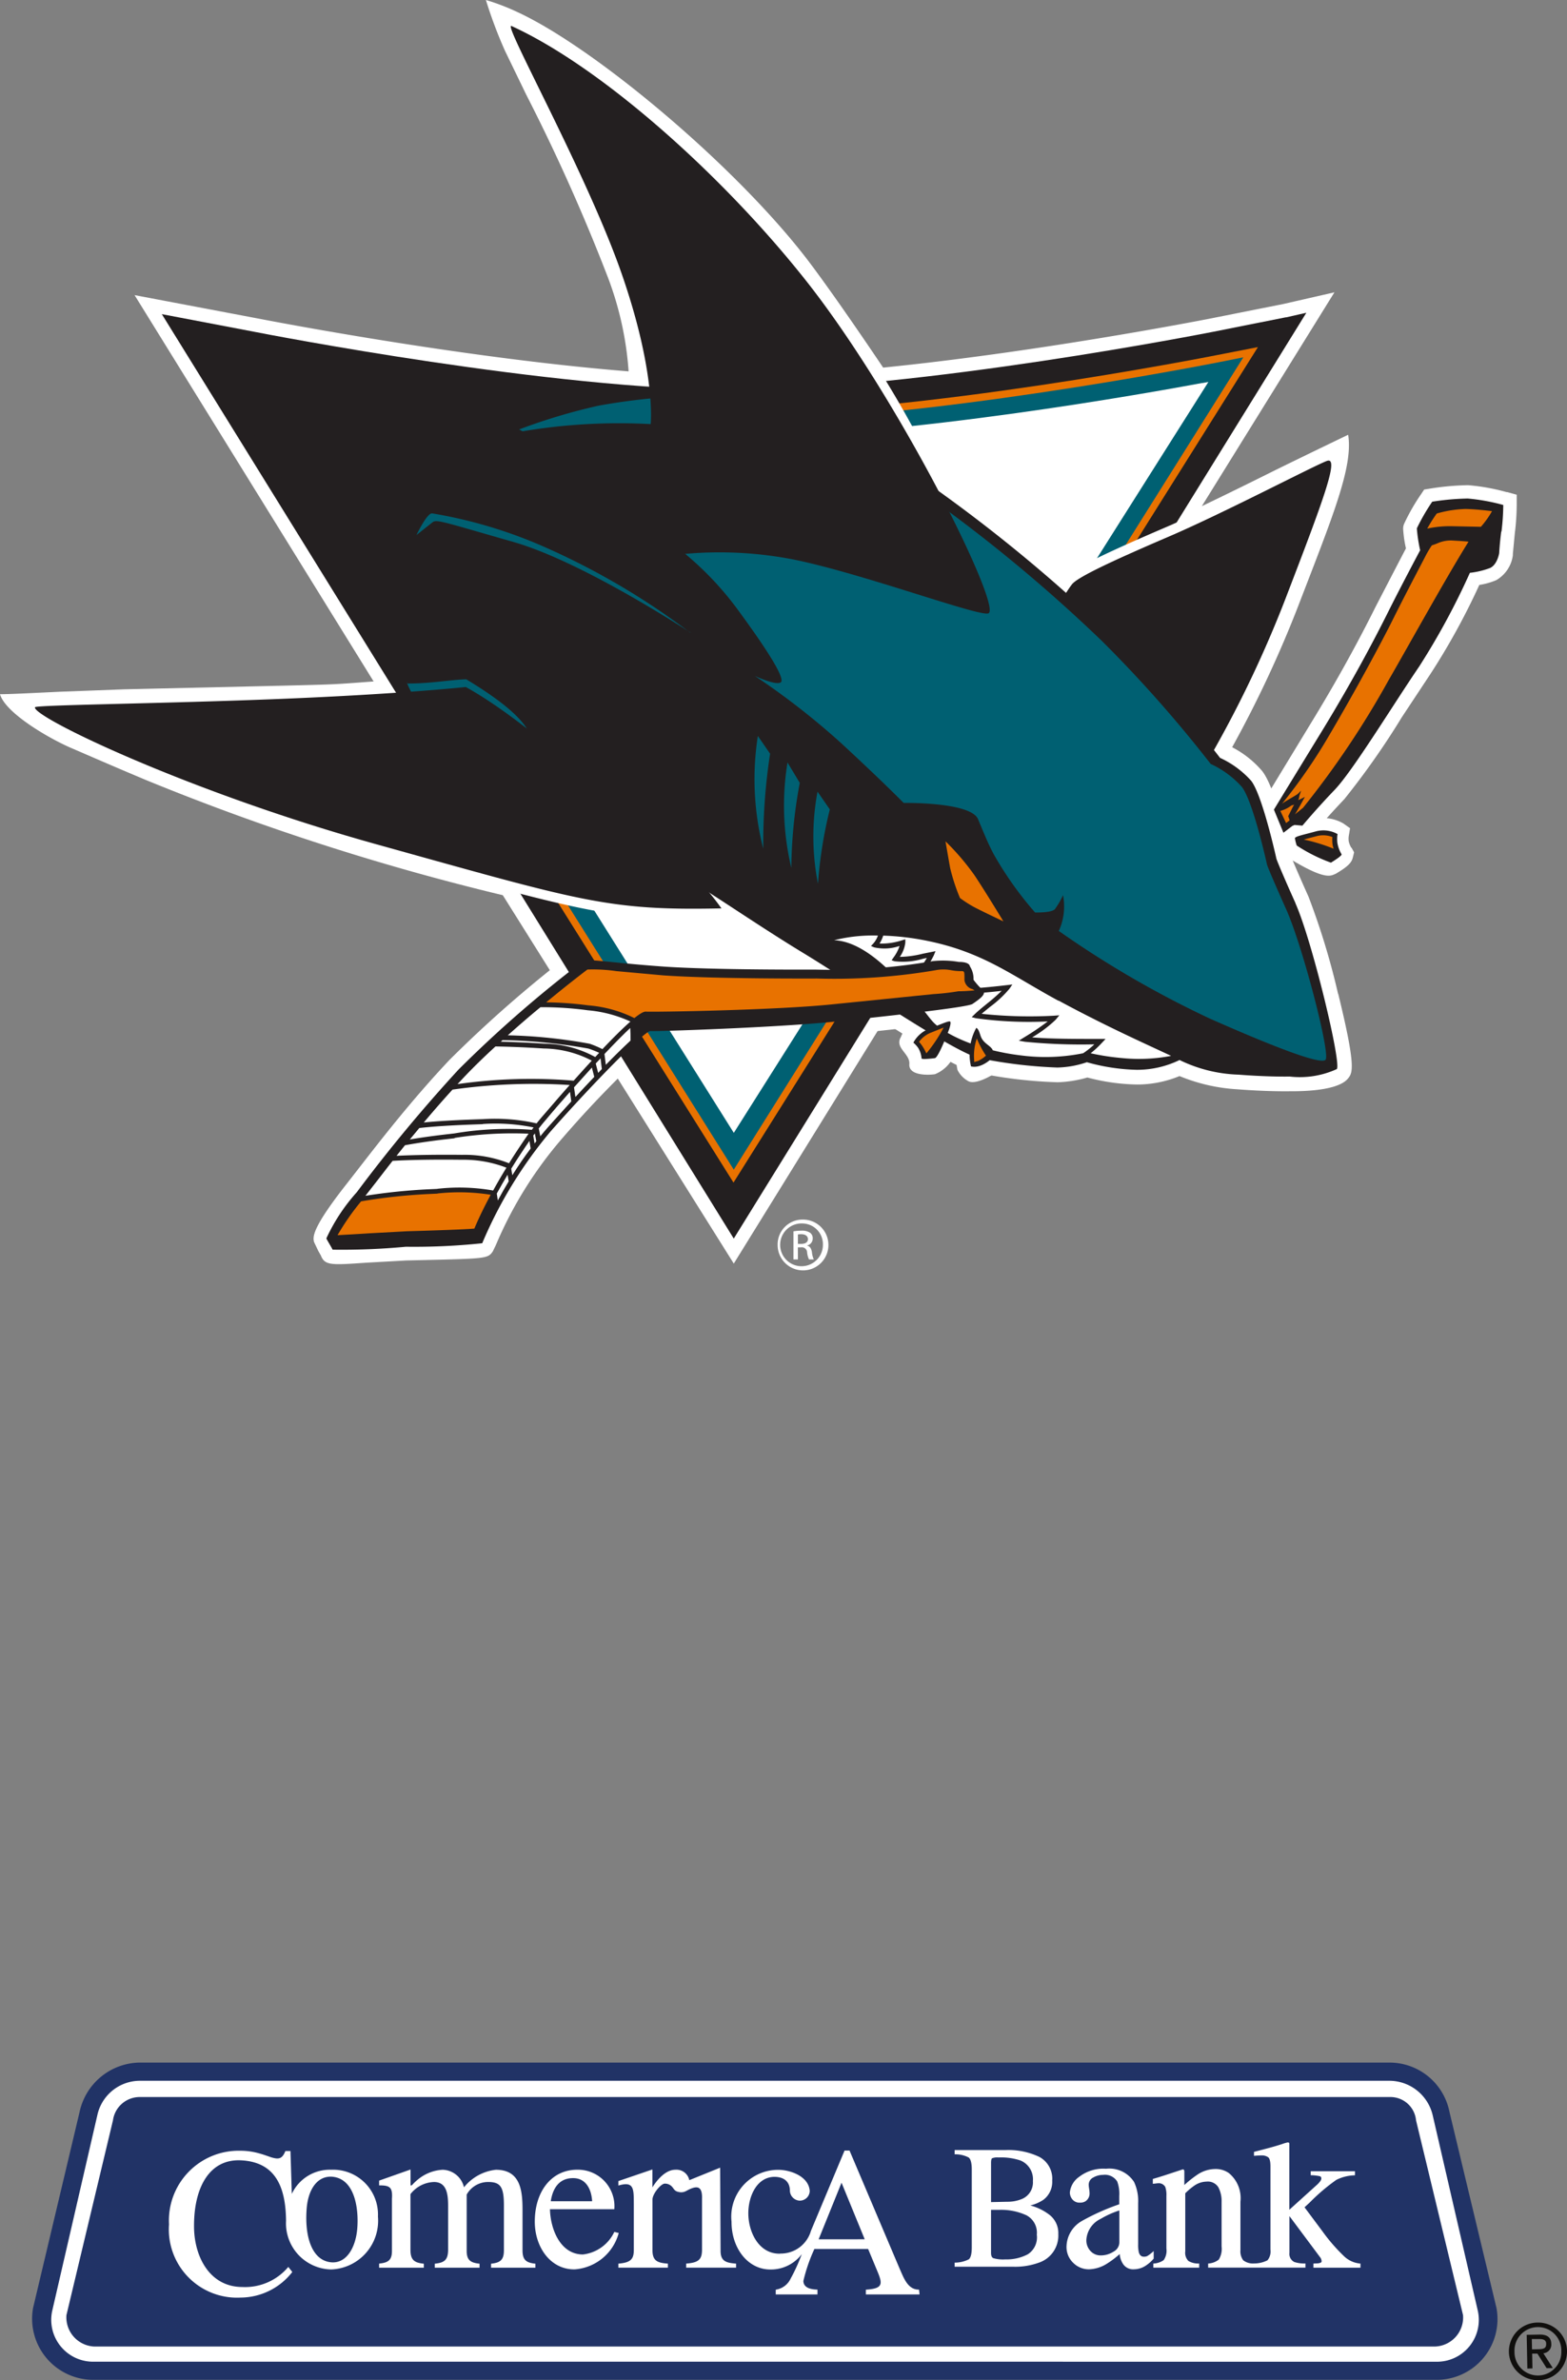 <svg id="Dual_Logo" data-name="Dual Logo" xmlns="http://www.w3.org/2000/svg" width="98.714" height="149.897" viewBox="0 0 98.714 149.897">
  <rect x="0" y="0" width="98.714" height="149.897" fill="#808080" stroke="none"/>
  <g id="Comerica_Logo" data-name="Comerica Logo" transform="translate(2 129.897)">
    <g id="g10" transform="translate(0)">
      <g id="g12">
        <path id="path14" d="M88.442-23.869a3.827,3.827,0,0,0,3.83-4.522L89.307-40.754a3.848,3.848,0,0,0-3.763-3.093H6.774a3.93,3.93,0,0,0-3.757,3.093L.083-28.391a3.847,3.847,0,0,0,3.824,4.522H88.442" transform="translate(0 43.847)" fill="#213366"/>
        <path id="path16" d="M57.456-25.813a1.976,1.976,0,0,0,1.939-1.427L61.514-32.3h.314l3.166,7.462c.236.521.5,1.318,1.211,1.293l.035.305H62.857v-.3c1.237-.074,1.023-.446.6-1.46L63-26.1H59.613a10.526,10.526,0,0,0-.693,2.012c.01.485.579.537.889.544v.305h-2.63v-.3a1.229,1.229,0,0,0,.94-.7,11.068,11.068,0,0,0,.7-1.539,2.431,2.431,0,0,1-1.963.968c-1.428.013-2.469-1.341-2.462-3.008a2.95,2.95,0,0,1,2.948-3.269c.744,0,1.917.4,1.979,1.335a.627.627,0,0,1-.627.606.646.646,0,0,1-.623-.606c.006-.513-.29-.886-.968-.893-1.1.007-1.644,1.191-1.651,2.287,0,1.218.678,2.581,2,2.552Zm5.328-.9-1.46-3.562L59.881-26.71ZM32.224-25.186c.61-.057.787-.28.778-.837v-3.245c.047-.718-.127-.843-.809-.839v-.3l1.981-.7v.916c0,.115.024.118.113.044a2.883,2.883,0,0,1,.3-.288,2.668,2.668,0,0,1,1.613-.656,1.416,1.416,0,0,1,1.339,1.107,2.986,2.986,0,0,1,2.01-1.107c1.588,0,1.678,1.38,1.678,2.562v2.508c0,.606.225.786.812.846v.25H39.246v-.25c.583-.06.809-.24.809-.846v-2.724c.012-1.261-.2-1.576-1-1.576a1.545,1.545,0,0,0-1.345.793v3.507c-.009.608.222.786.811.846v.25H35.7v-.25c.6-.06.827-.231.84-.846l0-2.778c0-.687-.057-1.521-.89-1.521a1.952,1.952,0,0,0-1.482.764v3.536c.01.611.244.786.842.846v.25H32.193v-.25Zm12.457-5.908a2.3,2.3,0,0,1,2.33,2.487H42.956c.029,1.254.649,2.847,2.075,2.851a2.5,2.5,0,0,0,1.979-1.421l.278.069a3.1,3.1,0,0,1-2.776,2.29C42.983-24.8,42-26.225,42-27.825,42-29.718,43.049-31.1,44.681-31.094Zm-.273.53c-.88,0-1.281.65-1.4,1.456h2.605C45.572-29.856,45.223-30.572,44.408-30.564Zm-15.16-.088c-.936-.071-1.5.773-1.612,1.931-.162,1.865.336,3.35,1.538,3.458.981.087,1.542-.955,1.641-2.1C30.92-28.569,30.694-30.514,29.248-30.652ZM26.29-32.272h.319l.085,2.7a2.636,2.636,0,0,1,2.478-1.52,2.824,2.824,0,0,1,2.948,2.948,3.07,3.07,0,0,1-2.948,3.331,2.906,2.906,0,0,1-2.842-3.061c-.019-2.063-.618-3.7-2.832-3.811-2.019-.1-2.971,1.747-2.964,4.139-.007,1.852.939,3.835,3.046,3.839a3.552,3.552,0,0,0,2.893-1.265l.252.319a4.155,4.155,0,0,1-3.253,1.612,4.3,4.3,0,0,1-4.514-4.612,4.394,4.394,0,0,1,4.488-4.636,4.264,4.264,0,0,1,1.147.154c.318.084.583.186.8.259C25.863-31.734,26.084-31.76,26.29-32.272Zm25.273,7.087c.781-.057.961-.286.972-.837v-3.245c.03-.891-.393-.82-1-.486a.646.646,0,0,1-.487.056.433.433,0,0,1-.291-.183l-.067-.089a.6.6,0,0,0-.5-.249c-.245,0-.78.645-.776,1.009v3.187c0,.687.336.795.972.843v.253H47.266v-.253c.787-.062.966-.292.972-.843v-2.918c-.006-.934.027-1.456-.972-1.156v-.283l2.143-.731v1.129c.281-.456.823-1.115,1.454-1.112a.824.824,0,0,1,.871.658l1.943-.788.027,5.2c-.013.689.338.795.977.843v.253H51.537v-.253Zm17.777-.263c.12-.1.188-.342.188-.748v-4.919c0-.4-.069-.649-.194-.748a1.784,1.784,0,0,0-.885-.2v-.268h3.183a4.529,4.529,0,0,1,2.154.431,1.557,1.557,0,0,1,.809,1.494,1.406,1.406,0,0,1-.563,1.212,2.574,2.574,0,0,1-.816.351,3.4,3.4,0,0,1,1.2.584,1.455,1.455,0,0,1,.563,1.219,1.8,1.8,0,0,1-1.242,1.806,4.36,4.36,0,0,1-1.589.25h-3.7v-.259A1.955,1.955,0,0,0,69.34-25.449Zm4.039-4.931a1.274,1.274,0,0,0-.794-1.3,3.823,3.823,0,0,0-1.365-.186.886.886,0,0,0-.415.052c-.034.024-.062.111-.062.291v2.468l1.024-.022a2.336,2.336,0,0,0,.924-.176A1.128,1.128,0,0,0,73.379-30.38ZM73.625-27a1.237,1.237,0,0,0-.658-1.227,3.816,3.816,0,0,0-1.725-.339h-.325l-.175,0v2.709c0,.178.048.291.141.332a2.113,2.113,0,0,0,.753.079,2.851,2.851,0,0,0,1.426-.324A1.265,1.265,0,0,0,73.625-27Zm6.384.6a2.01,2.01,0,0,0,.043.508c.055.191.164.276.316.276a.468.468,0,0,0,.229-.048,2.441,2.441,0,0,0,.39-.308v.477a2.285,2.285,0,0,1-.468.422,1.376,1.376,0,0,1-.769.25.759.759,0,0,1-.679-.314,1.323,1.323,0,0,1-.224-.646,5.827,5.827,0,0,1-.794.6,2.239,2.239,0,0,1-1.135.361,1.386,1.386,0,0,1-1-.408,1.375,1.375,0,0,1-.421-1.029,1.9,1.9,0,0,1,.956-1.6,14.238,14.238,0,0,1,2.366-1.058v-.524a2.252,2.252,0,0,0-.127-.908.912.912,0,0,0-.9-.419,1.221,1.221,0,0,0-.615.167.5.5,0,0,0-.282.453c0,.169.051.334.051.5a.585.585,0,0,1-.258.543.621.621,0,0,1-.34.085.574.574,0,0,1-.477-.2.682.682,0,0,1-.163-.447,1.369,1.369,0,0,1,.588-.981,2.487,2.487,0,0,1,1.691-.506,1.845,1.845,0,0,1,1.766.834A2.811,2.811,0,0,1,80.009-29v2.605M77.65-28a1.576,1.576,0,0,0-.9,1.283.972.972,0,0,0,.37.847.866.866,0,0,0,.539.173,1.477,1.477,0,0,0,.792-.233.672.672,0,0,0,.374-.579v-2.019A5.68,5.68,0,0,0,77.65-28Zm3.967,2.6a1.043,1.043,0,0,0,.172-.733v-3.314a1.51,1.51,0,0,0-.072-.564.472.472,0,0,0-.471-.228.545.545,0,0,0-.111.011l-.2.022v-.307c.418-.118.867-.265,1.27-.4l.61-.2c.044,0,.08.012.091.055a.26.26,0,0,1,.013.094v.835a6.8,6.8,0,0,1,.893-.7,2.053,2.053,0,0,1,1.08-.309,1.431,1.431,0,0,1,.834.257,2.042,2.042,0,0,1,.727,1.8v3.048a.945.945,0,0,0,.176.643,1,1,0,0,0,.688.2,1.829,1.829,0,0,0,.841-.2.88.88,0,0,0,.186-.675v-5.25c0-.311-.053-.49-.141-.562a.7.7,0,0,0-.431-.117c-.158,0-.313.015-.465.026v-.25l.627-.163c.45-.116.836-.227,1.152-.331a2.014,2.014,0,0,1,.348-.1c.058,0,.087.015.1.073v4.167l1.7-1.536a1.538,1.538,0,0,0,.254-.273.292.292,0,0,0,.06-.158.135.135,0,0,0-.116-.151,3.052,3.052,0,0,0-.551-.058V-31h2.786v.258a2.7,2.7,0,0,0-1.177.29,12.226,12.226,0,0,0-1.674,1.425l-.325.3,1.133,1.519a11.168,11.168,0,0,0,1.39,1.594,1.685,1.685,0,0,0,1,.432v.258H91.051v-.261l.26-.01a.578.578,0,0,0,.195-.044.1.1,0,0,0,.061-.1.443.443,0,0,0-.109-.261L89.54-28.172v2.317a.562.562,0,0,0,.308.573,1.985,1.985,0,0,0,.7.093v.261H84.419v-.258a1.156,1.156,0,0,0,.671-.249,1.3,1.3,0,0,0,.176-.829v-2.805a1.861,1.861,0,0,0-.206-.922.784.784,0,0,0-.747-.354,1.4,1.4,0,0,0-.77.258,3.948,3.948,0,0,0-.566.479v3.661a.722.722,0,0,0,.2.6,1.192,1.192,0,0,0,.678.16v.261H80.965v-.258a1.206,1.206,0,0,0,.651-.215" transform="translate(-10.311 37.841)" fill="#fff"/>
        <path id="path18" d="M89.877-23.642a2.635,2.635,0,0,0,2.649-3.228L89.688-39.165a2.811,2.811,0,0,0-2.709-2.17H8.21a2.75,2.75,0,0,0-2.644,2.17L2.73-26.871a2.637,2.637,0,0,0,2.612,3.228Zm0-.959A1.832,1.832,0,0,0,91.6-26.576L88.639-38.843a1.621,1.621,0,0,0-1.66-1.468H8.21a1.7,1.7,0,0,0-1.659,1.468L3.62-26.576A1.841,1.841,0,0,0,5.342-24.6H89.877" transform="translate(-1.435 42.481)" fill="#fff" fill-rule="evenodd"/>
        <path id="path20" d="M205.455-6.265l.358-.007c.385-.005.541-.057.535-.344,0-.212-.133-.307-.472-.3l-.434,0Zm.029,1.2-.322.011-.041-2.127.8-.015c.491-.011.743.184.75.589a.545.545,0,0,1-.5.588l.594.93-.389.009-.58-.917-.331,0Zm1.82-1.115a1.475,1.475,0,0,0-1.5-1.487,1.482,1.482,0,0,0-1.452,1.547,1.478,1.478,0,0,0,1.514,1.5A1.476,1.476,0,0,0,207.3-6.176ZM204-6.108a1.818,1.818,0,0,1,1.8-1.845A1.814,1.814,0,0,1,207.66-6.18a1.809,1.809,0,0,1-1.79,1.854A1.816,1.816,0,0,1,204-6.108" transform="translate(-110.946 24.326)" fill="#100f0d"/>
      </g>
    </g>
  </g>
  <g id="Sharks_Logo" data-name="Sharks Logo">
    <g id="Layer_2" data-name="Layer 2">
      <g id="Layer_1" data-name="Layer 1" style="isolation: isolate">
        <path id="Path_180" data-name="Path 180" d="M307.967,195.437a1.376,1.376,0,0,1-.165-.413,1.35,1.35,0,0,1,0-.306l.085-.514-.407-.29a2.532,2.532,0,0,0-1.98-.253l-.484.13c-.745.194-1.392.362-1.349,1.1a2.715,2.715,0,0,0,.149.655l.09.266.157.3c2.254,1.373,2.6,1.1,2.9.969l.043-.019.037-.024c.774-.46.95-.7,1.022-1l.077-.314-.165-.3Z" transform="translate(-222.84 -142.045)" fill="#fff"/>
        <path id="Path_181" data-name="Path 181" d="M221.13,243.422c-.165-.248-.556-.367-.713-.8-.072-.194-.117-.437-.279-.532a3.434,3.434,0,0,0-.335,2.43c.652.16,1.309-.508,1.309-.508s.13-.431.019-.6Zm-3.918-1.288a1.884,1.884,0,0,0-1.041.892,1.726,1.726,0,0,1,.314.349,1.515,1.515,0,0,1,.2.641c0,.1.846-.016.846-.016.237-.061.889-1.815.889-1.815s.136-.391.072-.476S218.006,241.828,217.212,242.134Z" transform="translate(-158.636 -177.361)" fill="#fff"/>
        <path id="Path_182" data-name="Path 182" d="M219.4,240.466a1.9,1.9,0,0,0-.45-.46.989.989,0,0,1-.165-.146l-.029-.085a1.446,1.446,0,0,0-.673-.921l-.665-.349-.423.647c0,.016-.032.051-.059.1a1.006,1.006,0,0,0-.2-.532c-.45-.583-1.043-.343-1.791-.043l-.466.184a2.234,2.234,0,0,0-1.528,1.365c-.415.695.588,1.038.532,1.714-.053.719,1.168.7,1.616.628a2.205,2.205,0,0,0,1.331-1.6,4.711,4.711,0,0,0,.085,1.331,1.618,1.618,0,0,0,.647.687c.532.37,2-.636,2.1-.74l.154-.157.066-.216a2.312,2.312,0,0,0,.106-.663,1.3,1.3,0,0,0-.2-.732Z" transform="translate(-156.198 -174.918)" fill="#fff"/>
        <path id="Path_183" data-name="Path 183" d="M115.676,228.485c.349-.082,1.506-.886,1.581-1.488l-.25-.836-.1-.1a4.31,4.31,0,0,1-.333-.351,2.13,2.13,0,0,0-.285-.908c-.144-.327-.508-.727-1.429-.719l-.434-.043a3.6,3.6,0,0,0-1.331,0l-.242.043a36.753,36.753,0,0,1-7.051.466c-.072,0-6.47.032-9.635-.2l-2.9-.25c-1.666-.16-2.113-.2-2.51.064a78.456,78.456,0,0,0-7.985,6.947c-2.358,2.5-4.307,5.014-5.733,6.851l-.732.94c-2.268,2.88-2.129,3.372-2.068,3.668l.274.575.16.282c.25.633.647.607,2.848.453l2.529-.141,1.264-.029c3.761-.088,3.878-.1,4.184-.532l.194-.4a25.338,25.338,0,0,1,4.067-6.593,67.331,67.331,0,0,1,5.856-6.029c1.482,0,8.373-.266,11.57-.6,2.906-.3,8.69-.892,8.477-1.065Z" transform="translate(-54.459 -164.356)" fill="#fff"/>
        <path id="Path_184" data-name="Path 184" d="M84.293,62.593a45.649,45.649,0,0,0-1.863-6.122c-.857-1.916-1.1-2.531-1.147-2.662-.226-1.019-1-4.293-1.781-5.262a6.31,6.31,0,0,0-1.882-1.488,72.743,72.743,0,0,0,4.173-8.922c2.148-5.589,3.46-8.727,3.135-10.756-2.1,1.009-4.067,1.967-4.724,2.294-1.331.663-2.944,1.461-4.493,2.2l8.352-13.465-3.215.735-4.586.913c-.136.027-10.58,2.081-20.628,3.093,0,0-2.76-4.123-4.591-6.558C46.578,10.646,37.529,3.034,32.586.756A14.043,14.043,0,0,0,30.609,0a28.516,28.516,0,0,0,1.2,3.194L33.14,5.943a119.643,119.643,0,0,1,5.179,11.589A20.714,20.714,0,0,1,39.6,23.388c-10.62-.852-22.786-3.221-23.406-3.34L8.477,18.586l15.059,24.33c-2.662.2-2.332.181-5.691.266l-10,.229L3.8,43.563c-2.129.1-3.016.149-3.8.157.325,1.142,2.9,2.686,4.413,3.356,1.238.532,2.443,1.065,4.81,2.06a153.9,153.9,0,0,0,22.451,7.242l14.551,23.2,9.427-15.238c2.97,1.884,5.014,3.087,5.965,3.247H61.7a29.055,29.055,0,0,0,4.937.572,7.617,7.617,0,0,0,1.863-.3,12.94,12.94,0,0,0,3.127.442,7.016,7.016,0,0,0,2.678-.532,11.2,11.2,0,0,0,3.654.833c.3.024,1.834.141,3.308.122.482,0,2.978.027,3.649-.8.287-.357.532-.663-.615-5.337Z" transform="translate(0)" fill="#fff"/>
        <path id="Path_185" data-name="Path 185" d="M313.6,115.239a12.778,12.778,0,0,0-2.438-.439,16.687,16.687,0,0,0-2.4.216l-.362.059-.2.3a12.555,12.555,0,0,0-1.065,1.863.769.769,0,0,0-.059.319,7.55,7.55,0,0,0,.176,1.222c-.245.466-1.906,3.668-1.906,3.668-1.2,2.414-2.576,4.889-4.091,7.359L298,135.164l.162.391,1.02,2.473,1.254-.966.657.056.282-.333s.886-1.046,2-2.217a49.288,49.288,0,0,0,3.62-5.158l1.794-2.712a43.351,43.351,0,0,0,3.085-5.616,4.524,4.524,0,0,0,1.065-.3,2.13,2.13,0,0,0,1.049-1.573v-.085l.122-1.288h0a15.142,15.142,0,0,0,.12-1.786V115.4l-.618-.168Z" transform="translate(-218.684 -84.244)" fill="#fff"/>
        <path id="Path_186" data-name="Path 186" d="M109.118,74.285l-4.6.916c-.184.037-18.562,3.66-30.151,3.66-11.445,0-29.469-3.511-30.233-3.66L38.3,74.088l36.03,58.22L110.4,74l-1.286.293Z" transform="translate(-28.106 -54.304)" fill="#231f20"/>
        <path id="Path_187" data-name="Path 187" d="M113.094,82.6c-.761.152-18.794,3.686-30.417,3.686C71.1,86.3,52.952,82.761,52.186,82.6L49.62,82.09l33,52.628L115.657,82.1Z" transform="translate(-36.413 -60.241)" fill="#e87200"/>
        <path id="Path_188" data-name="Path 188" d="M115.721,84.862h0c-.764.152-18.82,3.694-30.5,3.694-11.615,0-29.81-3.545-30.579-3.694l-1.554-.309L85.184,135.71l32.1-51.159Z" transform="translate(-38.96 -62.047)" fill="#006072"/>
        <path id="Path_189" data-name="Path 189" d="M121.151,90.165c-3.056.57-18.831,3.417-29.469,3.417s-26.369-2.928-29.414-3.508L61.89,90l29.754,47.39L121.54,90.1l-.375.069Z" transform="translate(-45.417 -66.045)" fill="#fff"/>
        <path id="Path_190" data-name="Path 190" d="M45.3,79,58.262,99.678s-.956-8.408,3.609-10.516a68.114,68.114,0,0,0,10.04-6.231Z" transform="translate(-33.243 -57.973)" fill="#231f20"/>
        <path id="Path_191" data-name="Path 191" d="M87.815,65.455A45.519,45.519,0,0,0,85.973,59.4h0c-.889-1.986-1.121-2.587-1.163-2.707-.173-.775-.961-4.205-1.717-5.145a6.388,6.388,0,0,0-2.033-1.536l-.043-.056a71.881,71.881,0,0,0,4.312-9.167c2.2-5.73,2.965-7.8,2.965-8.738a.9.9,0,0,0-.226-.657.74.74,0,0,0-.833-.173c-.343.125-1.288.594-2.928,1.405-2.108,1.049-5,2.486-7.064,3.372-4.855,2.081-6,2.755-6.343,3.215l-.013.021a98.178,98.178,0,0,0-11.046-8.387s2.369-.093,1.908-.389a63.719,63.719,0,0,0-6.055-9.411c-6.218-8.581-14.492-14.958-19.4-17.2a.586.586,0,0,0-.695.144.634.634,0,0,0-.168.437,4.1,4.1,0,0,0,.5,1.4L37.26,8.569a119.958,119.958,0,0,1,5.193,11.626c1.15,3.3,2.986,5.8,3.641,7.809-.9.069-3.194.6-3.83.681a23.108,23.108,0,0,0-3.04.684c-8.424,1.8-11.392,5.762-11.525,5.989l.133.266.072.431c0,.061,1.208.112,1.208.91,0,1.863,1.091,5.856,2.662,9.664-2.747.25-6.037-.232-9.888-.075-3.6.146-7.322.234-10.311.3l-3.939.1c-1.735.059-2.262-.237-2.382.266a.82.82,0,0,0-.024.192c0,.532.9,1.182,2.51,1.89,1.23.532,2.965,1.224,5.014,1.967,4.692,1.7,9.3,3.622,14.043,4.9l.993.532c13.356,3.588,14.285,4.04,21.516,3.886h.564c1.331.873,2.837,1.863,4.309,2.749.881.532,2.047,1.286,3.282,2.079,4.011,2.582,6.936,4.421,8.046,4.61l.083.013a28.764,28.764,0,0,0,4.871.57,7.311,7.311,0,0,0,1.863-.309,12.831,12.831,0,0,0,3.133.452A6.867,6.867,0,0,0,78.14,70.2a10.846,10.846,0,0,0,3.684.854c.067,0,1.706.141,3.276.12,1.03.024,2.928-.093,3.407-.689.186-.234.423-.532-.684-5.03Z" transform="translate(-3.838 -2.777)" fill="#fff"/>
        <path id="Path_192" data-name="Path 192" d="M96.233,159.157c.1.266.341.671.532,1.123,1.53,0,2.643-.266,3.62-.3,0,0,4.28,4.445,4.368,2.827s-2.662-4.921-5.1-4.557-3.756-.266-3.418.9Z" transform="translate(-70.583 -116.111)" fill="#006072"/>
        <path id="Path_193" data-name="Path 193" d="M142.519,124.394c-1.043-2.324-1.2-2.789-1.2-2.789s-.886-4.038-1.6-4.927a5.978,5.978,0,0,0-1.954-1.435s-.136-.181-.383-.492a72.463,72.463,0,0,0,4.472-9.441c2.443-6.356,3.46-9.073,2.638-8.765s-6.494,3.279-9.96,4.767-5.757,2.55-6.1,3.01c-.152.2-.266.381-.367.532A97.875,97.875,0,0,0,116.621,96.1c-5.408-3.484-6.132-3.835-8.672-4.032a56.355,56.355,0,0,0-9.193.354,17.176,17.176,0,0,0-2.56.583A35.417,35.417,0,0,0,83,98.523a71.493,71.493,0,0,0,3.569,12.039c1.528,0,2.733-.24,3.71-.266,5.273,3.173,4.562,4.591,2.928,5.472,2.462,1.81,6.553,5.177,7.317,5.435a21.508,21.508,0,0,1,3.013,1.278c1.61.87,4.884,3.178,8.009,5.073s9.616,6.359,11.131,6.617a29.677,29.677,0,0,0,4.836.575,6.124,6.124,0,0,0,1.863-.335,12.538,12.538,0,0,0,3.149.479,6.12,6.12,0,0,0,2.691-.617,9.083,9.083,0,0,0,3.713.921s1.663.141,3.226.12a5.594,5.594,0,0,0,2.968-.471c.3-.373-1.565-8.115-2.606-10.439Z" transform="translate(-60.909 -67.515)" fill="#231f20"/>
        <path id="Path_194" data-name="Path 194" d="M213.782,228.206a36.312,36.312,0,0,1-4.365-.162l-.391-.069.343-.213a16.687,16.687,0,0,0,1.48-1,24.346,24.346,0,0,1-4.525-.2l-.266-.069.2-.194c.189-.186.474-.418.774-.663a11.525,11.525,0,0,0,.913-.8,30.785,30.785,0,0,1-3.46.218h-.322l.266-.309a6.887,6.887,0,0,0,.889-1.166h-.045a17.885,17.885,0,0,1-2.526.343h-.266l.154-.232c.221-.327.447-.668.6-.926l-.221.045a4.416,4.416,0,0,1-1.807.165l-.194-.061.12-.176a2.5,2.5,0,0,0,.381-.727,2.941,2.941,0,0,1-1.6.088l-.2-.085.154-.165a1.531,1.531,0,0,0,.285-.492,10.05,10.05,0,0,0-2.765.293c2.736.1,5.5,4.341,6.217,5.126s2.864,1.813,5.565,2.129a11.95,11.95,0,0,0,3.91-.138,5.325,5.325,0,0,0,.676-.532Z" transform="translate(-144.846 -162.435)" fill="#fff"/>
        <path id="Path_195" data-name="Path 195" d="M219.458,225.5c-2.962-1.6-4.754-3.074-8.334-3.793a16.474,16.474,0,0,0-2.723-.319,2.045,2.045,0,0,1-.232.5,4.126,4.126,0,0,0,1.44-.213l.186-.056v.2a1.957,1.957,0,0,1-.349.908,6.347,6.347,0,0,0,1.451-.2l.8-.16-.109.266a7.444,7.444,0,0,1-.6,1c.567-.042,1.52-.21,2.188-.327l.532-.1-.061.232a4.067,4.067,0,0,1-.889,1.331c.873,0,2.358-.133,3.46-.266l.319-.037-.181.266a6.941,6.941,0,0,1-1.224,1.142c-.194.16-.37.3-.532.439a28.357,28.357,0,0,0,4.543.12l.354-.027-.234.282a7.8,7.8,0,0,1-1.48,1.107c1.046.1,2.9.1,3.958.1h.668l-.25.266a6.049,6.049,0,0,1-.689.636,15.085,15.085,0,0,0,1.943.3,10.755,10.755,0,0,0,3.125-.136c-1.6-.751-4.134-1.879-7.1-3.487Z" transform="translate(-152.763 -162.465)" fill="#fff"/>
        <path id="Path_196" data-name="Path 196" d="M133.278,103.452a19.75,19.75,0,0,1,3.46,3.692c1.759,2.4,2.928,4.237,2.6,4.442s-1.626-.41-1.626-.41a47.133,47.133,0,0,1,5.435,4.232c2.6,2.4,3.939,3.766,3.939,3.766s4.232-.069,4.687,1.025.652,1.57.977,2.188a21.916,21.916,0,0,0,2.616,3.689c.266,0,1.049,0,1.246-.208a5.263,5.263,0,0,0,.514-.884,3.715,3.715,0,0,1-.266,2.254,63.1,63.1,0,0,0,9.542,5.531c3.657,1.616,6.936,2.928,7.261,2.582s-1.44-7.157-2.481-9.481-1.2-2.789-1.2-2.789-.886-4.038-1.6-4.927a6.023,6.023,0,0,0-1.954-1.435A81.451,81.451,0,0,0,159.6,109,97.261,97.261,0,0,0,145.255,97.58c-5.4-3.484-6.122-3.827-8.658-4.032a39.881,39.881,0,0,0-8.722.607,36.815,36.815,0,0,0-5.014,1.5,34.2,34.2,0,0,1,5.991,3.966Z" transform="translate(-90.16 -68.608)" fill="#006072"/>
        <path id="Path_197" data-name="Path 197" d="M223.8,199.09a15.4,15.4,0,0,1,1.82,2.129c.687,1.027,1.823,2.906,1.823,2.906s-1.528-.719-1.951-.958a8.022,8.022,0,0,1-.783-.511,12.13,12.13,0,0,1-.617-1.879c-.13-.719-.293-1.677-.293-1.677Z" transform="translate(-164.234 -146.1)" fill="#e87200"/>
        <path id="Path_198" data-name="Path 198" d="M192.766,187.32l.775,1.118a27.176,27.176,0,0,0-.745,4.687A15.338,15.338,0,0,1,192.766,187.32Z" transform="translate(-141.266 -137.463)" fill="#006072"/>
        <path id="Path_199" data-name="Path 199" d="M185.781,180.422l.772,1.283a30.154,30.154,0,0,0-.532,5.355,16.934,16.934,0,0,1-.242-6.638Z" transform="translate(-136.171 -132.401)" fill="#006072"/>
        <path id="Path_200" data-name="Path 200" d="M178.788,174.141l.772,1.118a37.2,37.2,0,0,0-.431,5.981A17.653,17.653,0,0,1,178.788,174.141Z" transform="translate(-131.047 -127.791)" fill="#006072"/>
        <path id="Path_201" data-name="Path 201" d="M115.82,128.966s-6.737-4.445-11.163-5.709-4.818-1.435-5.078-1.23l-1.009.8s.649-1.365.977-1.365a29.415,29.415,0,0,1,6.933,2.049,45.878,45.878,0,0,1,9.34,5.47Z" transform="translate(-72.335 -89.132)" fill="#006072"/>
        <path id="Path_202" data-name="Path 202" d="M35.409,162.553s-4.056.439-11.575.745-15.531.378-15.568.532c-.146.615,9.691,5.342,21.559,8.642,12.821,3.561,14.511,4.176,21.687,4.022a14.919,14.919,0,0,0-2.976-3.127c-1.413-1.179-8.3-8.15-13.135-10.817Z" transform="translate(-6.064 -119.286)" fill="#231f20"/>
        <path id="Path_203" data-name="Path 203" d="M126.844,39.57a24.38,24.38,0,0,1,8.251.154c4.4.873,11.943,3.7,12.382,3.4.8-.511-5.69-13.635-11.594-21.053-5.265-6.627-12.848-13.364-18.464-15.927-.607-.266,4.738,9.281,6.933,15.584s1.831,9.486,1.831,9.486a36.593,36.593,0,0,0-8.959.615c-3.71.921,2.294,6.05,9.619,7.74Z" transform="translate(-85.195 -4.505)" fill="#231f20"/>
        <path id="Path_204" data-name="Path 204" d="M118.614,229.107a4.4,4.4,0,0,1-.609-.673,1.444,1.444,0,0,0-.224-.841c-.035-.21-.346-.285-.7-.282a5.929,5.929,0,0,0-1.648-.051,37.347,37.347,0,0,1-7.423.532s-6.457.037-9.688-.2-4.647-.506-4.913-.333a76.971,76.971,0,0,0-7.846,6.83,98.379,98.379,0,0,0-6.415,7.732,11.6,11.6,0,0,0-1.911,2.9c.019.069.349.6.394.711a43.208,43.208,0,0,0,4.615-.184,41.045,41.045,0,0,0,4.81-.221,27.541,27.541,0,0,1,4.325-7.064c2.811-3.183,5.946-6.335,6.268-6.3s8.07-.224,11.684-.6,8.323-.9,8.61-1.107.9-.575.671-.844Z" transform="translate(-56.678 -166.73)" fill="#231f20"/>
        <path id="Path_205" data-name="Path 205" d="M113.713,247.737c-1.278-.082-2.273-.117-3.042-.128-.711.652-1.395,1.315-1.988,1.943l-.4.428a32.655,32.655,0,0,1,7.314-.216c.381-.426.764-.852,1.142-1.262A6.673,6.673,0,0,0,113.713,247.737Z" transform="translate(-79.46 -181.705)" fill="#fff"/>
        <path id="Path_206" data-name="Path 206" d="M102.11,256.759c-.639.7-1.243,1.395-1.81,2.071.8-.083,1.962-.154,3.7-.21a11.908,11.908,0,0,1,3.407.266c.1-.128.192-.237.266-.325l.035-.043c.532-.609,1.142-1.331,1.786-2.049a36.285,36.285,0,0,0-7.386.29Z" transform="translate(-73.604 -188.137)" fill="#fff"/>
        <path id="Path_207" data-name="Path 207" d="M101.589,265.935c-1.98.061-3.194.149-3.992.242l-.6.721c.583-.1,1.379-.218,2.457-.341l.349-.04a20.163,20.163,0,0,1,4.881-.229l.112-.149a11.969,11.969,0,0,0-3.194-.216Z" transform="translate(-71.182 -195.136)" fill="#fff"/>
        <path id="Path_208" data-name="Path 208" d="M91.017,276.229a12.227,12.227,0,0,1,3.519.107c.266-.492.554-.977.836-1.437a7.454,7.454,0,0,0-2.805-.5c-1.647-.019-3.143,0-4.365.069-.421.532-.8,1.035-1.166,1.5l-.546.7a36.467,36.467,0,0,1,3.992-.41l.532-.024Z" transform="translate(-63.469 -201.36)" fill="#fff"/>
        <path id="Path_209" data-name="Path 209" d="M97.512,268.416l-.349.04c-1.3.146-2.193.293-2.781.4l-.532.665c1.176-.056,2.582-.077,4.118-.061a7.587,7.587,0,0,1,2.968.532c.437-.7.865-1.331,1.232-1.863a23.24,23.24,0,0,0-4.658.266Z" transform="translate(-68.87 -196.731)" fill="#fff"/>
        <path id="Path_210" data-name="Path 210" d="M118.655,246.06l-.125.112c.724.016,1.621.053,2.733.125a6.879,6.879,0,0,1,3.215.841c.085-.088.165-.176.248-.266a6.505,6.505,0,0,0-.676-.266,33.821,33.821,0,0,0-5.4-.532Z" transform="translate(-86.982 -180.569)" fill="#fff"/>
        <path id="Path_211" data-name="Path 211" d="M122.232,238.323c-.649.532-1.355,1.144-2.052,1.765a32.064,32.064,0,0,1,5.161.532,6.233,6.233,0,0,1,.8.338c.665-.7,1.278-1.312,1.765-1.738a8.089,8.089,0,0,0-2.683-.708,21.411,21.411,0,0,0-2.992-.194Z" transform="translate(-88.192 -174.886)" fill="#fff"/>
        <path id="Path_212" data-name="Path 212" d="M121,271.708c.024.138.048.279.069.412q.554-.886,1.155-1.685c-.024-.146-.051-.309-.077-.476C121.8,270.459,121.4,271.058,121,271.708Z" transform="translate(-88.795 -198.106)" fill="#fff"/>
        <path id="Path_213" data-name="Path 213" d="M127.606,261.16c.154-.186.306-.37.463-.548.019-.021.644-.727,1.5-1.661-.019-.162-.048-.373-.083-.6-.508.572-1.041,1.182-1.573,1.823l-.04.045c-.1.112-.218.266-.354.436l.1.506Z" transform="translate(-93.58 -189.587)" fill="#fff"/>
        <path id="Path_214" data-name="Path 214" d="M141,250.745l.152.591.232-.242c-.024-.2-.053-.439-.082-.673Z" transform="translate(-103.471 -183.768)" fill="#fff"/>
        <path id="Path_215" data-name="Path 215" d="M144.694,243.216c-.426.4-.977.956-1.624,1.64.027.213.056.453.085.681.556-.572,1.1-1.1,1.557-1.528,0-.266,0-.532-.019-.8Z" transform="translate(-104.991 -178.478)" fill="#fff"/>
        <path id="Path_216" data-name="Path 216" d="M118.331,278.376c-.024-.141-.048-.282-.069-.415-.232.383-.46.782-.681,1.184.021.141.043.293.064.437Q117.979,278.959,118.331,278.376Z" transform="translate(-86.285 -203.979)" fill="#fff"/>
        <path id="Path_217" data-name="Path 217" d="M136.985,252.6q-.532.583-1.126,1.246c.029.2.061.418.088.607.37-.4.775-.836,1.187-1.267C137.081,252.975,137.028,252.773,136.985,252.6Z" transform="translate(-99.699 -185.367)" fill="#fff"/>
        <path id="Path_218" data-name="Path 218" d="M126.319,268.191l-.1.133c.027.168.053.335.082.5l.109-.144C126.38,268.5,126.346,268.332,126.319,268.191Z" transform="translate(-92.626 -196.809)" fill="#fff"/>
        <path id="Path_219" data-name="Path 219" d="M156.088,230.558a.684.684,0,0,1-.46-.551v-.213c0-.351-.027-.362-.221-.359a3.392,3.392,0,0,1-.615-.056,2.521,2.521,0,0,0-.99,0l-.237.04a37.67,37.67,0,0,1-7.229.482c-.066,0-6.508.032-9.712-.2l-2.928-.266a10.274,10.274,0,0,0-1.818-.1c-.141.1-1.214.921-2.6,2.066a22.011,22.011,0,0,1,2.662.192,7.852,7.852,0,0,1,2.893.8c.333-.266.583-.418.721-.407.474.035,8.238-.09,11.791-.463l6.329-.641a14.8,14.8,0,0,0,1.568-.178h.051c.242,0,.631-.024.969-.056a1.006,1.006,0,0,0-.16-.093Z" transform="translate(-94.871 -168.276)" fill="#e87200"/>
        <path id="Path_220" data-name="Path 220" d="M86.187,282.238l-.532.024a35.266,35.266,0,0,0-4.283.463,15.445,15.445,0,0,0-1.482,2.129c.532-.027,1.344-.075,2.052-.12l2.308-.125c1.291-.037,3.726-.114,4.259-.17.287-.689.644-1.416,1.03-2.129a12.636,12.636,0,0,0-3.354-.08Z" transform="translate(-58.626 -207.066)" fill="#e87200"/>
        <path id="Path_221" data-name="Path 221" d="M315.845,120.044a14.484,14.484,0,0,0,.114-1.677,12.5,12.5,0,0,0-2.238-.407,16.139,16.139,0,0,0-2.238.2,12.826,12.826,0,0,0-.969,1.679,9.654,9.654,0,0,0,.208,1.379s-1.2,2.249-2.033,3.918-2.193,4.259-4.126,7.423c-1.743,2.845-3.053,4.993-3.053,4.993l.6,1.456.564-.431.141-.059.49.043s.889-1.065,2.033-2.257,3.7-5.384,5.323-7.764a45.327,45.327,0,0,0,3.194-5.9,5.229,5.229,0,0,0,1.275-.306c.463-.218.572-.94.572-.94s.029-.591.128-1.352Z" transform="translate(-221.259 -86.564)" fill="#231f20"/>
        <path id="Path_222" data-name="Path 222" d="M339.357,121.516l1.815.037a5.8,5.8,0,0,0,.7-.985c-.354-.045-1.065-.125-1.658-.138a7.185,7.185,0,0,0-1.823.287,9.078,9.078,0,0,0-.6.95A6.653,6.653,0,0,1,339.357,121.516Z" transform="translate(-247.882 -88.376)" fill="#e87200"/>
        <path id="Path_223" data-name="Path 223" d="M304.4,143.862l.218-.216-.109.327a1.084,1.084,0,0,1-.069.266c.1-.032.415-.2.415-.2s-.49.913-.628,1.1c.037-.024.471-.383.508-.407a56.387,56.387,0,0,0,5.392-8.038c1.083-1.863,3.63-6.473,5.038-8.727-.25-.029-.62-.051-.942-.069a2.064,2.064,0,0,0-1.065.194l-.306.109a6.2,6.2,0,0,0-.391.657c0,.013-1.171,2.22-1.994,3.873-.8,1.613-2.427,4.623-4.016,7.322a34.148,34.148,0,0,1-3.042,4.426c.165-.146.892-.532.987-.62Z" transform="translate(-222.654 -93.853)" fill="#e87200"/>
        <path id="Path_224" data-name="Path 224" d="M303.908,190.4l-.17.048a2.041,2.041,0,0,1-.7.343l.362.764.224-.17c-.027-.072-.056-.165-.091-.266.128-.229.266-.556.373-.708Z" transform="translate(-222.383 -139.721)" fill="#e87200"/>
        <path id="Path_225" data-name="Path 225" d="M217.533,244s-.838.114-.846.016a1.515,1.515,0,0,0-.2-.642,1.722,1.722,0,0,0-.314-.349,1.884,1.884,0,0,1,1.041-.892c.8-.306,1.219-.508,1.283-.426s-.072.476-.072.476S217.77,243.94,217.533,244Z" transform="translate(-158.634 -177.362)" fill="#231f20"/>
        <path id="Path_226" data-name="Path 226" d="M219.06,243.15l-.266.106-.476.192a1.709,1.709,0,0,0-.8.6,1.961,1.961,0,0,1,.21.266,3.229,3.229,0,0,1,.253.46,9.27,9.27,0,0,0,1.081-1.616Z" transform="translate(-159.624 -178.433)" fill="#e87200"/>
        <path id="Path_227" data-name="Path 227" d="M308.748,198.51s.729-.434.671-.532a2.015,2.015,0,0,1-.266-.737,2.087,2.087,0,0,1,.013-.532,1.823,1.823,0,0,0-1.4-.16c-.822.224-1.291.311-1.283.431a2.84,2.84,0,0,0,.112.45,10.213,10.213,0,0,0,2.159,1.081Z" transform="translate(-224.907 -144.181)" fill="#231f20"/>
        <path id="Path_228" data-name="Path 228" d="M308.559,197.909l.282-.077.5-.13a1.6,1.6,0,0,1,1.019.048,2.312,2.312,0,0,0,0,.378,1.5,1.5,0,0,0,.08.359,10.8,10.8,0,0,0-1.887-.578Z" transform="translate(-226.426 -145.036)" fill="#e87200"/>
        <path id="Path_229" data-name="Path 229" d="M230.893,244.53c-.165-.247-.556-.367-.713-.8-.072-.194-.117-.436-.279-.532a3.434,3.434,0,0,0-.335,2.43c.652.16,1.31-.508,1.31-.508s.13-.431.019-.6Z" transform="translate(-168.398 -178.469)" fill="#231f20"/>
        <path id="Path_230" data-name="Path 230" d="M231.24,246.824l.04-.037-.035-.053a6.049,6.049,0,0,1-.487-.9l-.056-.128-.037.122a3.384,3.384,0,0,0-.125,1.278v.083l.237-.067a1.787,1.787,0,0,0,.455-.293Z" transform="translate(-169.169 -180.305)" fill="#e87200"/>
        <path id="Path_231" data-name="Path 231" d="M185.319,290.1h.2c.234,0,.431-.085.431-.3,0-.154-.114-.311-.431-.311a1.243,1.243,0,0,0-.2.016Zm0,.979h-.282v-1.77a3.174,3.174,0,0,1,.5-.043.936.936,0,0,1,.551.133.423.423,0,0,1,.162.367.439.439,0,0,1-.346.431v.013c.154.029.266.168.3.431a1.4,1.4,0,0,0,.114.436h-.3a1.275,1.275,0,0,1-.12-.452.333.333,0,0,0-.383-.309h-.2Zm.3-2.265a1.347,1.347,0,1,0,1.275,1.349,1.307,1.307,0,0,0-1.275-1.349Zm0-.245a1.6,1.6,0,1,1-1.578,1.6,1.565,1.565,0,0,1,1.578-1.6Z" transform="translate(-135.054 -211.762)" fill="#fff"/>
      </g>
    </g>
  </g>
</svg>

